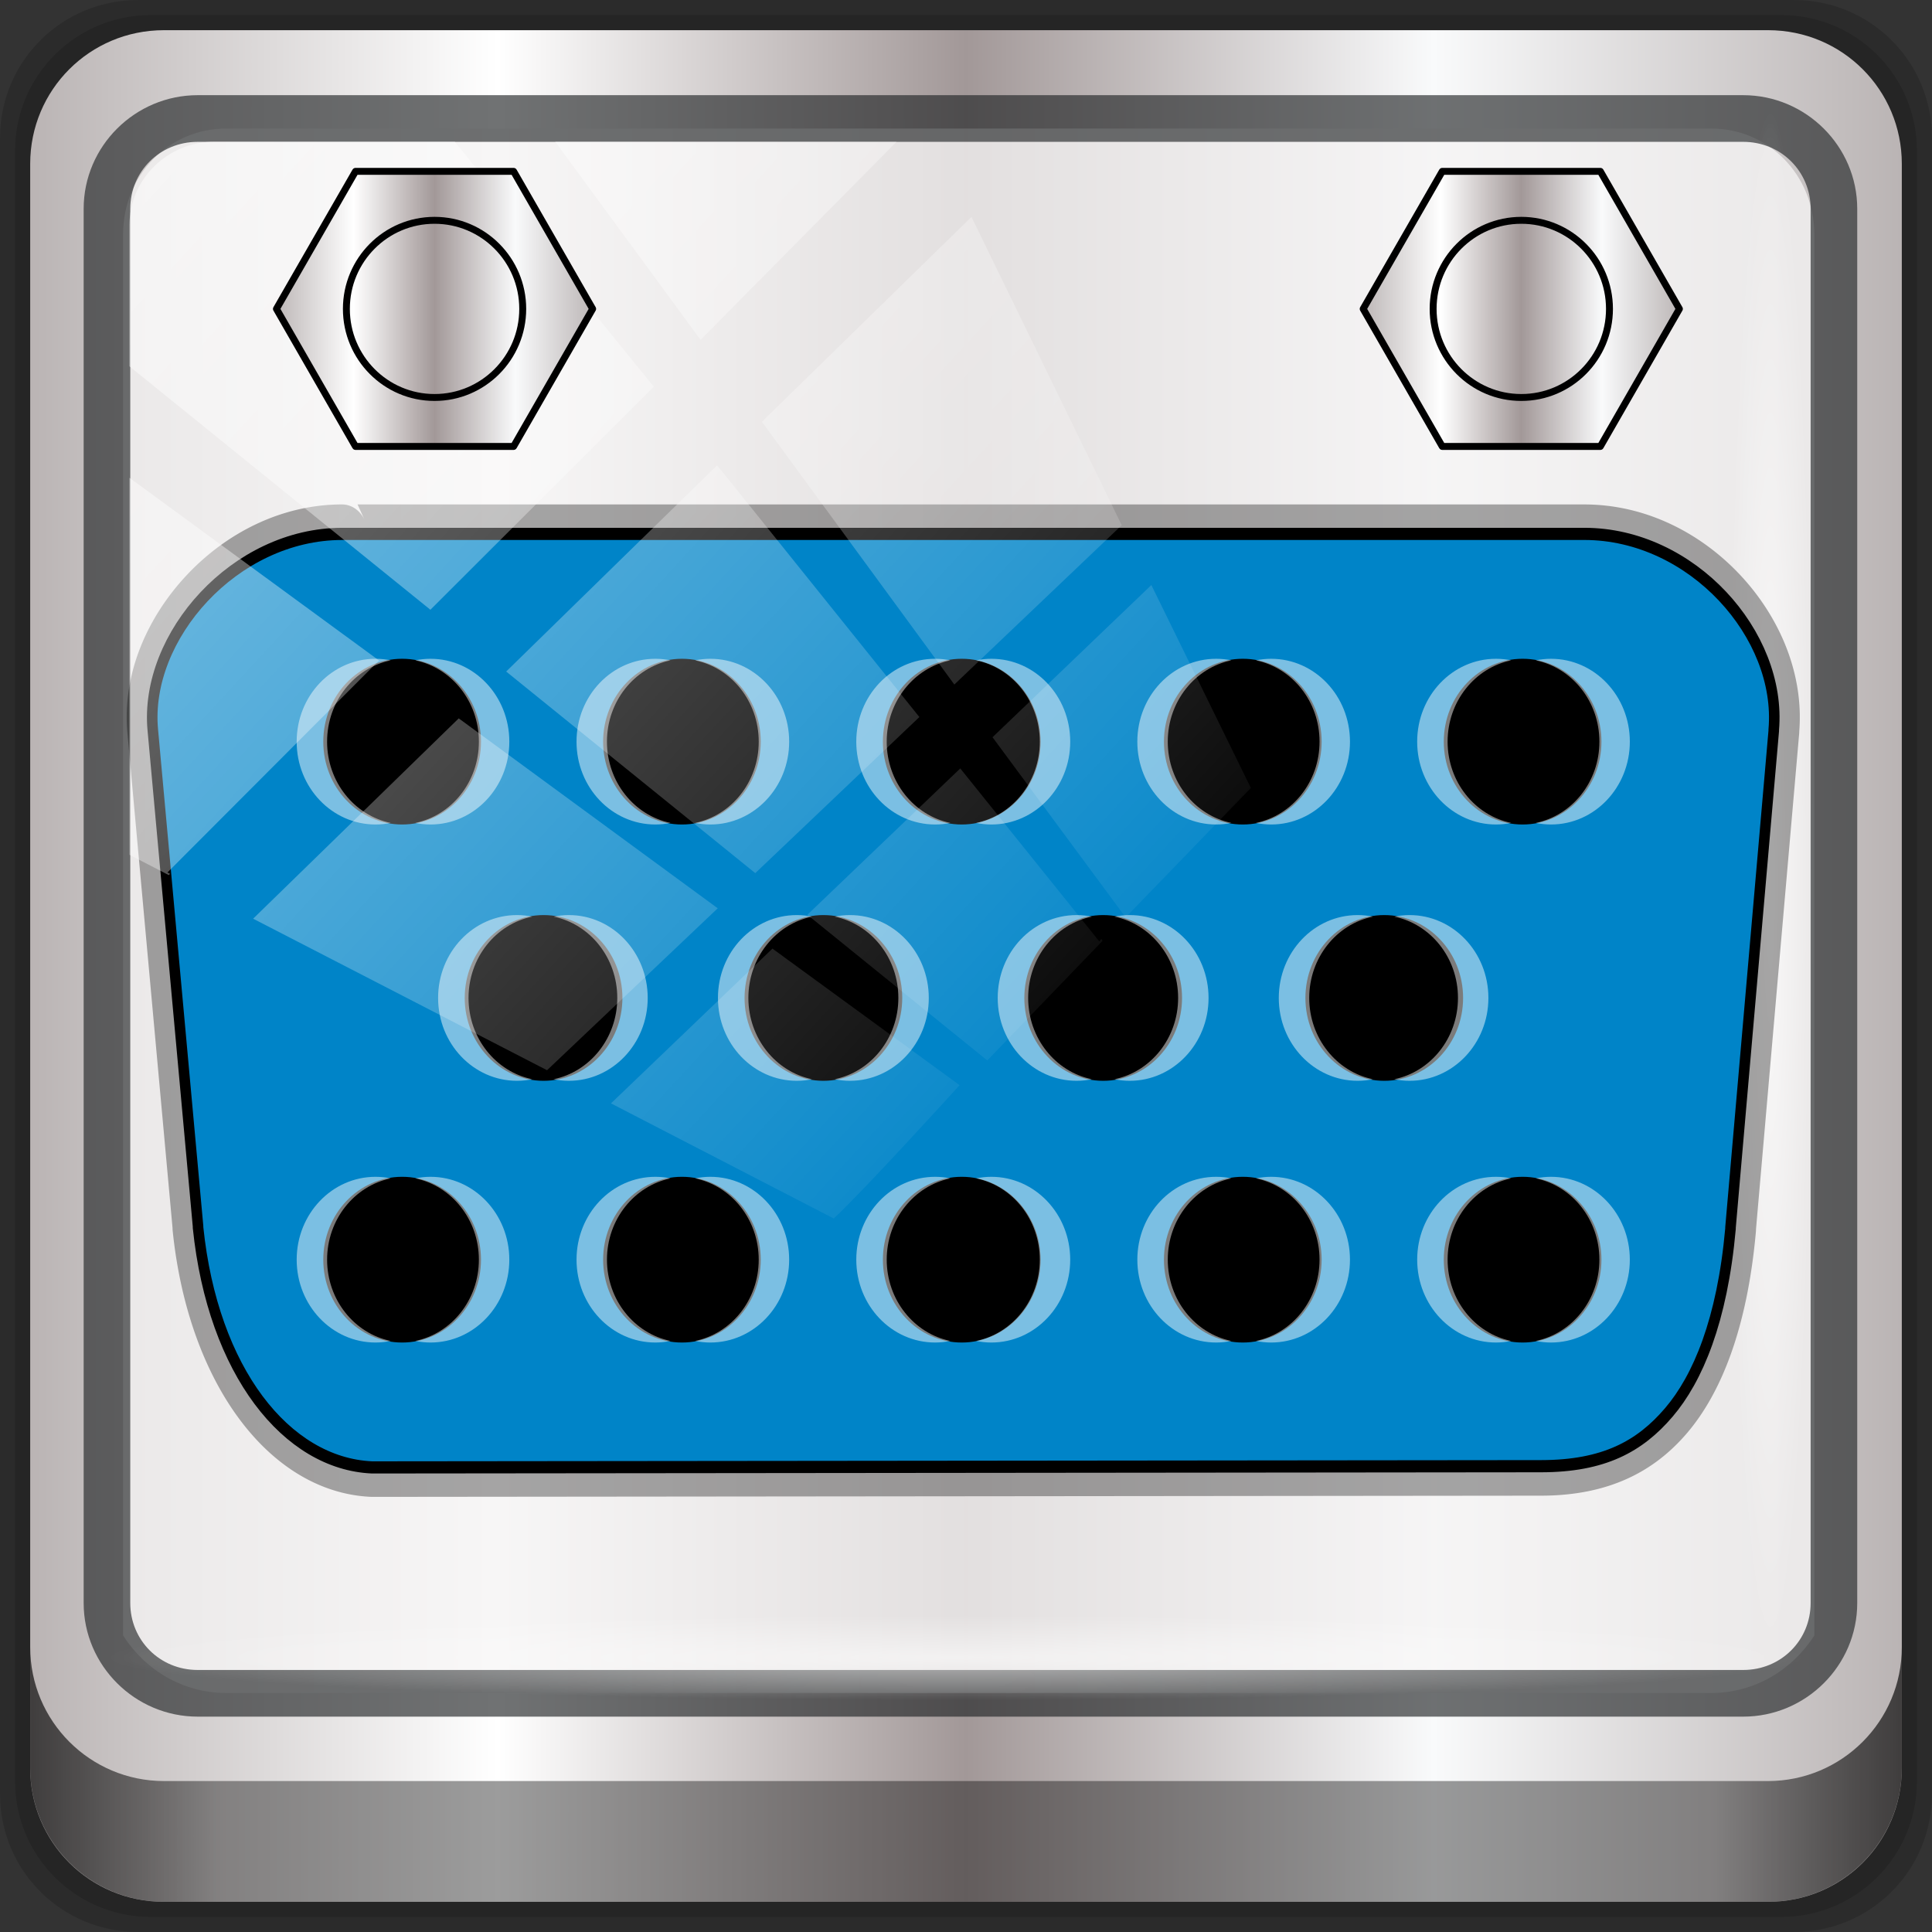 <?xml version="1.0" encoding="UTF-8" standalone="no"?>
<!-- Created with Inkscape (http://www.inkscape.org/) -->

<svg
   xmlns:dc="http://purl.org/dc/elements/1.1/"
   xmlns:cc="http://creativecommons.org/ns#"
   xmlns:rdf="http://www.w3.org/1999/02/22-rdf-syntax-ns#"
   xmlns:svg="http://www.w3.org/2000/svg"
   xmlns="http://www.w3.org/2000/svg"
   xmlns:xlink="http://www.w3.org/1999/xlink"
   xmlns:sodipodi="http://sodipodi.sourceforge.net/DTD/sodipodi-0.dtd"
   xmlns:inkscape="http://www.inkscape.org/namespaces/inkscape"
   width="96"
   height="96"
   viewBox="0 0 96 96"
   version="1.1"
   id="svg1072"
   inkscape:version="0.92.1 r"
   sodipodi:docname="blueman-serial.svg.svg">
  <rect x="0" y="0" width="96" height="96" fill="#333333" stroke="none"/>
  <defs
     id="defs1066">
    <linearGradient
       y2="47"
       x2="90"
       y1="47"
       x1="6"
       gradientTransform="matrix(1.107,0,0,1.107,-4.994,-3.621)"
       gradientUnits="userSpaceOnUse"
       id="linearGradient4071"
       xlink:href="#linearGradient6139-0"
       inkscape:collect="always" />
    <linearGradient
       id="linearGradient6139-0">
      <stop
         style="stop-color:#bab4b4;stop-opacity:1"
         offset="0"
         id="stop6141-2" />
      <stop
         id="stop6151-0"
         offset="0.25"
         style="stop-color:#ffffff;stop-opacity:1;" />
      <stop
         id="stop6147-1"
         offset="0.5"
         style="stop-color:#a29898;stop-opacity:1" />
      <stop
         style="stop-color:#f9fafb;stop-opacity:1;"
         offset="0.75"
         id="stop6149-4" />
      <stop
         style="stop-color:#bab4b4;stop-opacity:1"
         offset="1"
         id="stop6143-4" />
    </linearGradient>
    <linearGradient
       gradientUnits="userSpaceOnUse"
       y2="88.172"
       x2="94.5"
       y1="88.172"
       x1="1.5"
       id="linearGradient4129"
       xlink:href="#linearGradient3832-0-6-1-1"
       inkscape:collect="always"
       gradientTransform="translate(0.149,0.415)" />
    <linearGradient
       id="linearGradient3832-0-6-1-1">
      <stop
         id="stop3834-6-3-7-1"
         offset="0"
         style="stop-color:#000000;stop-opacity:1;" />
      <stop
         style="stop-color:#000000;stop-opacity:0.588;"
         offset="0.1"
         id="stop3872-2-4" />
      <stop
         id="stop3844-6-2-7-6"
         offset="0.9"
         style="stop-color:#000000;stop-opacity:0.588;" />
      <stop
         id="stop3836-5-0-2-9"
         offset="1"
         style="stop-color:#000000;stop-opacity:1;" />
    </linearGradient>
    <radialGradient
       r="43.199"
       fy="44.893"
       fx="13.948"
       cy="44.893"
       cx="13.948"
       gradientTransform="matrix(0.975,0,0,0.049,34.048,80.582)"
       gradientUnits="userSpaceOnUse"
       id="radialGradient7462"
       xlink:href="#linearGradient3737"
       inkscape:collect="always" />
    <linearGradient
       id="linearGradient3737">
      <stop
         id="stop3739"
         style="stop-color:#ffffff;stop-opacity:1"
         offset="0" />
      <stop
         id="stop3741"
         style="stop-color:#ffffff;stop-opacity:0"
         offset="1" />
    </linearGradient>
    <radialGradient
       r="43.199"
       fy="44.893"
       fx="13.948"
       cy="44.893"
       cx="13.948"
       gradientTransform="matrix(0.888,0,0,0.049,31.96,-90.317)"
       gradientUnits="userSpaceOnUse"
       id="radialGradient7464"
       xlink:href="#linearGradient3737"
       inkscape:collect="always" />
    <linearGradient
       y2="14.514"
       x2="50.528"
       y1="-28.642"
       x1="2.771"
       gradientUnits="userSpaceOnUse"
       id="linearGradient4767"
       xlink:href="#linearGradient3737"
       inkscape:collect="always" />
    <clipPath
       clipPathUnits="userSpaceOnUse"
       id="clipPath4156-4-1">
      <path
         style="opacity:0.6;fill:#ffffff;fill-opacity:1;stroke:none"
         d="m 27.046,-55.695 -14.214,13.321 h 0.061 l 15.653,21.771 10.231,-10.546 C 38.562,-32.302 27.468,-54.819 27.046,-55.695 Z M 9.647,-39.383 -5.241,-25.321 15.988,-7.806 26.372,-18.383 Z m 31.491,12.951 -9.741,9.714 8.945,12.458 7.781,-7.555 z m -49.84,4.379 -13.754,12.982 26.283,13.846 0.061,-0.062 -0.123,-0.062 L 13.599,-5.401 -8.702,-22.053 Z m 38.015,7.401 -9.803,9.775 11.579,9.559 7.628,-7.401 -8.669,-11.009 z m 20.187,5.674 -7.383,7.216 6.188,8.542 5.82,-6.137 z m -32.195,6.322 -9.557,9.498 13.662,7.185 7.934,-7.678 z m 23.312,2.374 -7.107,6.938 8.363,6.907 5.361,-5.674 -0.061,-0.092 -0.092,0.123 -6.464,-8.203 z m -8.73,8.542 -7.505,7.339 10.354,5.458 c 1.397,-1.321 5.675,-6.123 5.851,-6.322 z"
         id="path4158-0-8"
         inkscape:connector-curvature="0" />
    </clipPath>
    <linearGradient
       inkscape:collect="always"
       xlink:href="#linearGradient6139-0"
       id="linearGradient1017"
       x1="506.155"
       y1="1012.693"
       x2="530.336"
       y2="1012.693"
       gradientUnits="userSpaceOnUse" />
    <linearGradient
       inkscape:collect="always"
       xlink:href="#linearGradient6139-0"
       id="linearGradient1019"
       gradientUnits="userSpaceOnUse"
       x1="506.155"
       y1="1012.693"
       x2="530.336"
       y2="1012.693" />
    <linearGradient
       inkscape:collect="always"
       xlink:href="#linearGradient6139-0"
       id="linearGradient1021"
       gradientUnits="userSpaceOnUse"
       x1="506.155"
       y1="1012.693"
       x2="530.336"
       y2="1012.693" />
    <linearGradient
       inkscape:collect="always"
       xlink:href="#linearGradient6139-0"
       id="linearGradient1029"
       gradientUnits="userSpaceOnUse"
       x1="506.155"
       y1="1012.693"
       x2="530.336"
       y2="1012.693" />
    <linearGradient
       inkscape:collect="always"
       xlink:href="#linearGradient6139-0"
       id="linearGradient1031"
       gradientUnits="userSpaceOnUse"
       x1="506.155"
       y1="1012.693"
       x2="530.336"
       y2="1012.693" />
    <linearGradient
       inkscape:collect="always"
       xlink:href="#linearGradient6139-0"
       id="linearGradient1033"
       gradientUnits="userSpaceOnUse"
       x1="506.155"
       y1="1012.693"
       x2="530.336"
       y2="1012.693" />
  </defs>
  <sodipodi:namedview
     id="base"
     pagecolor="#ffffff"
     bordercolor="#666666"
     borderopacity="1.0"
     inkscape:pageopacity="0.0"
     inkscape:pageshadow="2"
     inkscape:zoom="1.156334"
     inkscape:cx="-115.38823"
     inkscape:cy="44.557005"
     inkscape:document-units="px"
     inkscape:current-layer="g2574"
     showgrid="false"
     inkscape:showpageshadow="false"
     units="px"
     inkscape:lockguides="false"
     inkscape:window-width="1280"
     inkscape:window-height="971"
     inkscape:window-x="0"
     inkscape:window-y="25"
     inkscape:window-maximized="1"
     inkscape:snap-global="false" />
  <g
     inkscape:label="Livello 1"
     inkscape:groupmode="layer"
     id="layer1"
     transform="translate(0,-1026.52)">
    <g
       transform="translate(-0.149,1026.105)"
       style="display:inline"
       id="g2574">
      <path
         inkscape:connector-curvature="0"
         id="path3288"
         d="M 89.292,0.415 H 7.006 c -3.799,0 -6.857,3.058 -6.857,6.857 V 89.558 c 0,3.799 3.058,6.857 6.857,6.857 H 89.292 c 3.799,0 6.857,-3.058 6.857,-6.857 V 7.272 c 0,-3.799 -3.058,-6.857 -6.857,-6.857 z"
         style="display:inline;opacity:0.15;fill:#000000;fill-opacity:1;fill-rule:nonzero;stroke:none" />
      <path
         style="display:inline;opacity:0.15;fill:#000000;fill-opacity:1;fill-rule:nonzero;stroke:none"
         d="M 88.649,1.165 H 7.649 c -3.739,0 -6.75,3.01 -6.75,6.75 V 88.915 c 0,3.74 3.011,6.75 6.75,6.75 H 88.649 c 3.74,0 6.75,-3.01 6.75,-6.75 V 7.915 c 0,-3.739 -3.01,-6.75 -6.75,-6.75 z"
         id="path4085"
         inkscape:connector-curvature="0" />
      <path
         inkscape:connector-curvature="0"
         id="rect4251-1"
         d="M 88.006,1.915 H 8.292 c -3.68,0 -6.643,2.963 -6.643,6.643 V 88.272 c 0,3.68 2.963,6.643 6.643,6.643 H 88.006 c 3.68,0 6.643,-2.963 6.643,-6.643 V 8.558 c 0,-3.68 -2.963,-6.643 -6.643,-6.643 z"
         style="display:inline;fill:url(#linearGradient4071);fill-opacity:1;fill-rule:nonzero;stroke:none" />
      <path
         sodipodi:nodetypes="sscccsccscccsss"
         inkscape:connector-curvature="0"
         id="path3400-6"
         d="m 11.39,6.802 c -2.856,0 -5.124,2.323 -5.124,5.25 v 21.756 7.35 40.526 c 1.097,1.71 2.969,2.855 5.124,2.855 h 4.099 65.589 4.099 c 2.155,0 4.027,-1.145 5.124,-2.855 V 41.159 33.808 12.052 c 0,-2.927 -2.268,-5.25 -5.124,-5.25 z"
         style="display:inline;opacity:0.779;fill:#f5f3f3;fill-opacity:1;fill-rule:nonzero;stroke:none;stroke-width:1.037" />
      <path
         style="color:#000000;font-style:normal;font-variant:normal;font-weight:normal;font-stretch:normal;font-size:medium;line-height:normal;font-family:Sans;-inkscape-font-specification:Sans;text-indent:0;text-align:start;text-decoration:none;text-decoration-line:none;letter-spacing:normal;word-spacing:normal;text-transform:none;writing-mode:lr-tb;direction:ltr;baseline-shift:baseline;text-anchor:start;display:inline;overflow:visible;visibility:visible;fill:#1f2224;fill-opacity:0.633;stroke:none;stroke-width:2.376;marker:none;enable-background:accumulate"
         d="m 9.974,5.144 c -3.117,0 -5.668,2.54 -5.668,5.646 v 69.278 c 0,3.106 2.551,5.646 5.668,5.646 H 86.766 c 3.117,0 5.668,-2.54 5.668,-5.646 V 10.79 c 0,-3.106 -2.551,-5.646 -5.668,-5.646 z m 0,2.319 H 86.766 c 1.888,0 3.352,1.48 3.352,3.327 v 69.278 c 0,1.846 -1.464,3.327 -3.352,3.327 H 9.974 c -1.888,0 -3.352,-1.48 -3.352,-3.327 V 10.79 c 0,-1.846 1.464,-3.327 3.352,-3.327 z"
         id="path4989"
         inkscape:connector-curvature="0" />
      <path
         id="path4118"
         d="m 1.649,82.259 v 6 c 0,3.68 2.976,6.656 6.656,6.656 H 87.993 c 3.68,0 6.656,-2.976 6.656,-6.656 v -6 c 0,3.68 -2.976,6.656 -6.656,6.656 H 8.305 c -3.68,0 -6.656,-2.976 -6.656,-6.656 z"
         style="display:inline;opacity:0.658;fill:url(#linearGradient4129);fill-opacity:1;fill-rule:nonzero;stroke:none"
         inkscape:connector-curvature="0" />
      <rect
         ry="4.25"
         rx="0"
         y="80.665"
         x="5.524"
         height="4.25"
         width="84.25"
         id="rect4131"
         style="opacity:0.55;fill:url(#radialGradient7462);fill-opacity:1;stroke:none" />
      <rect
         transform="rotate(90)"
         style="opacity:0.669;fill:url(#radialGradient7464);fill-opacity:1;stroke:none"
         id="rect4141"
         width="76.75"
         height="4.25"
         x="5.975"
         y="-90.234"
         rx="0"
         ry="4.25" />
      <g
         style="display:inline"
         id="g973"
         transform="matrix(0.317,0,0,0.366,-55.212,-273.576)">
        <path
           style="color:#000000;font-style:normal;font-variant:normal;font-weight:normal;font-stretch:normal;font-size:medium;line-height:normal;font-family:sans-serif;font-variant-ligatures:normal;font-variant-position:normal;font-variant-caps:normal;font-variant-numeric:normal;font-variant-alternates:normal;font-feature-settings:normal;text-indent:0;text-align:start;text-decoration:none;text-decoration-line:none;text-decoration-style:solid;text-decoration-color:#000000;letter-spacing:normal;word-spacing:normal;text-transform:none;writing-mode:lr-tb;direction:ltr;text-orientation:mixed;dominant-baseline:auto;baseline-shift:baseline;text-anchor:start;white-space:normal;shape-padding:0;clip-rule:nonzero;display:inline;overflow:visible;visibility:visible;opacity:1;isolation:auto;mix-blend-mode:normal;color-interpolation:sRGB;color-interpolation-filters:linearRGB;solid-color:#000000;solid-opacity:1;vector-effect:none;fill:#000000;fill-opacity:0.333;fill-rule:nonzero;stroke:none;stroke-width:8;stroke-linecap:round;stroke-linejoin:round;stroke-miterlimit:4;stroke-dasharray:none;stroke-dashoffset:0;stroke-opacity:1;color-rendering:auto;image-rendering:auto;shape-rendering:auto;text-rendering:auto;enable-background:accumulate"
           d="m 228.27,817.094 c -9.512,0 -18.167,3.881 -24.361,9.598 -6.195,5.716 -10.136,13.447 -9.297,21.406 l 7.072,67.207 v -0.047 a 4,4 0 0 0 0.027,0.473 c 2.488,20.94 15.335,35.494 31.084,36.096 a 4,4 0 0 0 0.152,0.004 h 0.324 0.16 a 4,4 0 0 0 0.004,0 l 182.779,-0.164 c 10.55,-0.009 17.683,-3.246 22.85,-8.482 5.34,-5.406 9.456,-14.216 10.811,-27.355 a 4,4 0 0 0 0.019,-0.398 v 0.029 l 6.76,-67.219 a 4,4 0 0 0 0.019,-0.398 v -0.164 l -0.019,0.4 c 0.807,-8.023 -3.113,-15.773 -9.307,-21.469 -6.194,-5.695 -14.843,-9.516 -24.354,-9.516 h -192.305 l 1.123,2.145 a 4,4 0 0 0 -3.543,-2.145 z m 0,8 h 194.725 c 7.344,0 14.182,3.03 18.939,7.404 4.757,4.375 7.249,9.915 6.76,14.779 a 4,4 0 0 0 -0.019,0.4 v -0.037 l -6.758,67.217 a 4,4 0 0 0 -0.012,0.223 c -1.231,11.812 -4.819,18.725 -8.531,22.482 a 4,4 0 0 0 -0.002,0.002 c -3.936,3.989 -8.06,6.094 -17.162,6.102 l -182.779,0.164 h -0.158 -0.184 c -10.93,-0.426 -21.223,-10.772 -23.416,-28.947 a 4,4 0 0 0 -0.012,-0.207 l -7.094,-67.416 a 4,4 0 0 0 0,-0.002 c -0.498,-4.72 1.991,-10.282 6.766,-14.688 4.775,-4.406 11.63,-7.477 18.938,-7.477 z"
           id="path947"
           inkscape:connector-curvature="0" />
        <path
           d="m 228.271,821.097 c -16.824,0 -31.019,13.91 -29.685,26.585 l 7.095,67.418 v 0.162 c 2.33,19.591 13.915,32.06 27.269,32.569 -0.027,0 0.192,0 0.322,0 0.064,0 0.048,0 0.16,0 l 182.779,-0.162 c 9.825,-0.005 15.452,-2.677 20.004,-7.289 4.533,-4.586 8.389,-12.453 9.681,-24.955 v -0.162 l 6.778,-67.418 c 0,-0.059 0,-0.115 0,-0.162 1.3,-12.885 -12.829,-26.585 -29.679,-26.585 H 228.271"
           style="fill:#ffffff;fill-opacity:1;fill-rule:nonzero;stroke:none;stroke-width:2.663"
           id="path11525"
           inkscape:connector-curvature="0" />
        <path
           inkscape:connector-curvature="0"
           id="path11529"
           style="fill:#0084c8;fill-opacity:1;stroke:#000000;stroke-width:1.653;stroke-linecap:round;stroke-linejoin:round;stroke-miterlimit:4;stroke-dasharray:none;stroke-opacity:1"
           d="m 228.269,821.094 c -16.82,0 -31.017,13.905 -29.68,26.584 l 7.095,67.417 v 0.163 c 2.328,19.593 13.913,32.062 27.265,32.571 -0.024,0 0.194,0 0.324,0 0.064,0 0.048,0 0.16,0 l 182.78,-0.163 c 9.826,-0.008 15.454,-2.68 20.006,-7.293 4.53,-4.586 8.389,-12.455 9.677,-24.956 v -0.16 l 6.778,-67.417 c 0,-0.059 0,-0.115 0,-0.163 1.297,-12.888 -12.826,-26.584 -29.68,-26.584 h -194.724 z" />
        <g
           transform="translate(-3.447,2.784)"
           id="g964">
          <path
             sodipodi:nodetypes="ssssssssssssssssssssssssssssssssssssssssssssssssssssssssssssssssssssss"
             inkscape:connector-curvature="0"
             id="path11531"
             style="fill:#000000;fill-opacity:1;fill-rule:nonzero;stroke:none;stroke-width:3.023"
             d="m 253.482,846.517 c 0,6.21 -5.532,11.246 -12.363,11.246 -6.825,0 -12.357,-5.036 -12.357,-11.246 0,-6.218 5.532,-11.254 12.357,-11.254 6.831,0 12.363,5.036 12.363,11.254 z m 43.852,0 c 0,6.21 -5.532,11.246 -12.351,11.246 -6.825,0 -12.354,-5.036 -12.354,-11.246 0,-6.218 5.529,-11.254 12.354,-11.254 6.818,0 12.351,5.036 12.351,11.254 z m 43.864,0 c 0,6.21 -5.532,11.246 -12.357,11.246 -6.831,0 -12.36,-5.036 -12.36,-11.246 0,-6.218 5.529,-11.254 12.36,-11.254 6.825,0 12.357,5.036 12.357,11.254 z m 44.055,0 c 0,6.21 -5.529,11.246 -12.36,11.246 -6.828,0 -12.357,-5.036 -12.357,-11.246 0,-6.218 5.529,-11.254 12.357,-11.254 6.831,0 12.36,5.036 12.36,11.254 z m 43.858,0 c 0,6.21 -5.535,11.246 -12.36,11.246 -6.818,0 -12.351,-5.036 -12.351,-11.246 0,-6.218 5.532,-11.254 12.351,-11.254 6.825,0 12.36,5.036 12.36,11.254 z m -175.629,70.326 c 0,6.213 -5.532,11.249 -12.363,11.249 -6.825,0 -12.357,-5.036 -12.357,-11.249 0,-6.207 5.532,-11.251 12.357,-11.251 6.831,0 12.363,5.044 12.363,11.251 z m 43.852,0 c 0,6.213 -5.532,11.249 -12.351,11.249 -6.825,0 -12.354,-5.036 -12.354,-11.249 0,-6.207 5.529,-11.251 12.354,-11.251 6.818,0 12.351,5.044 12.351,11.251 z m 43.864,0 c 0,6.213 -5.532,11.249 -12.357,11.249 -6.831,0 -12.36,-5.036 -12.36,-11.249 0,-6.207 5.529,-11.251 12.36,-11.251 6.825,0 12.357,5.044 12.357,11.251 z m 44.055,0 c 0,6.213 -5.529,11.249 -12.36,11.249 -6.828,0 -12.357,-5.036 -12.357,-11.249 0,-6.207 5.529,-11.251 12.357,-11.251 6.831,0 12.36,5.044 12.36,11.251 z m 43.858,0 c 0,6.213 -5.535,11.249 -12.36,11.249 -6.818,0 -12.351,-5.036 -12.351,-11.249 0,-6.207 5.532,-11.251 12.351,-11.251 6.825,0 12.36,5.044 12.36,11.251 z M 275.649,881.31 c 0,6.204 -5.529,11.249 -12.354,11.249 -6.828,0 -12.363,-5.044 -12.363,-11.249 0,-6.213 5.535,-11.251 12.363,-11.251 6.825,0 12.354,5.039 12.354,11.251 z m 43.864,0 c 0,6.204 -5.542,11.249 -12.36,11.249 -6.825,0 -12.357,-5.044 -12.357,-11.249 0,-6.213 5.532,-11.251 12.357,-11.251 6.818,0 12.36,5.039 12.36,11.251 z m 43.858,0 c 0,6.204 -5.529,11.249 -12.36,11.249 -6.828,0 -12.36,-5.044 -12.36,-11.249 0,-6.213 5.532,-11.251 12.36,-11.251 6.831,0 12.36,5.039 12.36,11.251 z m 44.055,0 c 0,6.204 -5.529,11.249 -12.36,11.249 -6.825,0 -12.357,-5.044 -12.357,-11.249 0,-6.213 5.532,-11.251 12.357,-11.251 6.831,0 12.36,5.039 12.36,11.251 z" />
          <path
             sodipodi:nodetypes="ssscscsssscscsssscscsssscscsssscscsssscscsssscscsssscscsssscscsssscscsssscscsssscscsssscscsssscscs"
             inkscape:connector-curvature="0"
             id="path934"
             d="m 236.944,835.264 c -6.825,0 -12.355,5.036 -12.355,11.254 0,6.21 5.531,11.244 12.355,11.244 0.817,0 1.615,-0.076 2.387,-0.213 -5.683,-1.011 -9.973,-5.563 -9.973,-11.031 0,-5.475 4.289,-10.03 9.973,-11.041 -0.772,-0.137 -1.571,-0.213 -2.387,-0.213 z m 43.865,0 c -6.825,0 -12.353,5.036 -12.353,11.254 0,6.21 5.528,11.244 12.353,11.244 0.816,0 1.613,-0.075 2.385,-0.213 -5.682,-1.012 -9.968,-5.564 -9.968,-11.031 0,-5.474 4.286,-10.029 9.968,-11.041 -0.772,-0.138 -1.569,-0.213 -2.385,-0.213 z m 43.858,0 c -6.831,0 -12.36,5.036 -12.36,11.254 0,6.21 5.529,11.244 12.36,11.244 0.816,0 1.613,-0.076 2.385,-0.213 -5.687,-1.011 -9.975,-5.563 -9.975,-11.031 0,-5.475 4.288,-10.03 9.975,-11.041 -0.772,-0.137 -1.569,-0.213 -2.385,-0.213 z m 44.053,0 c -6.828,0 -12.358,5.036 -12.358,11.254 0,6.21 5.53,11.244 12.358,11.244 0.817,0 1.613,-0.076 2.385,-0.213 -5.685,-1.011 -9.973,-5.563 -9.973,-11.031 0,-5.475 4.288,-10.03 9.973,-11.041 -0.772,-0.137 -1.568,-0.213 -2.385,-0.213 z m 43.858,0 c -6.818,0 -12.351,5.036 -12.351,11.254 0,6.21 5.532,11.244 12.351,11.244 0.817,0 1.612,-0.075 2.385,-0.213 -5.678,-1.012 -9.966,-5.564 -9.966,-11.031 0,-5.474 4.288,-10.029 9.966,-11.041 -0.772,-0.138 -1.568,-0.213 -2.385,-0.213 z m -153.457,34.795 c -6.828,0 -12.362,5.039 -12.362,11.252 0,6.204 5.534,11.248 12.362,11.248 0.816,0 1.613,-0.078 2.385,-0.215 -5.686,-1.013 -9.978,-5.57 -9.978,-11.033 0,-5.47 4.291,-10.027 9.978,-11.039 -0.772,-0.137 -1.569,-0.213 -2.385,-0.213 z m 43.858,0 c -6.825,0 -12.355,5.039 -12.355,11.252 0,6.204 5.531,11.248 12.355,11.248 0.816,0 1.613,-0.077 2.385,-0.215 -5.682,-1.014 -9.971,-5.571 -9.971,-11.033 0,-5.469 4.288,-10.026 9.971,-11.039 -0.772,-0.138 -1.569,-0.213 -2.385,-0.213 z m 43.858,0 c -6.828,0 -12.36,5.039 -12.36,11.252 0,6.204 5.532,11.248 12.36,11.248 0.817,0 1.615,-0.078 2.387,-0.215 -5.686,-1.013 -9.977,-5.57 -9.977,-11.033 0,-5.47 4.292,-10.027 9.977,-11.039 -0.772,-0.137 -1.571,-0.213 -2.387,-0.213 z m 44.056,0 c -6.825,0 -12.358,5.039 -12.358,11.252 0,6.204 5.533,11.248 12.358,11.248 0.817,0 1.614,-0.077 2.387,-0.215 -5.684,-1.013 -9.975,-5.57 -9.975,-11.033 0,-5.47 4.292,-10.027 9.975,-11.039 -0.773,-0.138 -1.57,-0.213 -2.387,-0.213 z m -153.948,35.534 c -6.825,0 -12.355,5.043 -12.355,11.25 0,6.213 5.531,11.248 12.355,11.248 0.817,0 1.615,-0.076 2.387,-0.213 -5.683,-1.012 -9.973,-5.565 -9.973,-11.035 0,-5.465 4.289,-10.024 9.973,-11.037 -0.772,-0.138 -1.571,-0.213 -2.387,-0.213 z m 43.865,0 c -6.825,0 -12.353,5.043 -12.353,11.25 0,6.213 5.528,11.248 12.353,11.248 0.816,0 1.613,-0.075 2.385,-0.213 -5.682,-1.012 -9.968,-5.566 -9.968,-11.035 0,-5.464 4.286,-10.023 9.968,-11.037 -0.772,-0.138 -1.569,-0.213 -2.385,-0.213 z m 43.858,0 c -6.831,0 -12.36,5.043 -12.36,11.25 0,6.213 5.529,11.248 12.36,11.248 0.816,0 1.613,-0.076 2.385,-0.213 -5.687,-1.012 -9.975,-5.565 -9.975,-11.035 0,-5.465 4.288,-10.024 9.975,-11.037 -0.772,-0.138 -1.569,-0.213 -2.385,-0.213 z m 44.053,0 c -6.828,0 -12.358,5.043 -12.358,11.25 0,6.213 5.53,11.248 12.358,11.248 0.817,0 1.613,-0.076 2.385,-0.213 -5.685,-1.012 -9.973,-5.565 -9.973,-11.035 0,-5.465 4.288,-10.024 9.973,-11.037 -0.772,-0.138 -1.568,-0.213 -2.385,-0.213 z m 43.858,0 c -6.818,0 -12.351,5.043 -12.351,11.25 0,6.213 5.532,11.248 12.351,11.248 0.817,0 1.612,-0.075 2.385,-0.213 -5.678,-1.012 -9.966,-5.566 -9.966,-11.035 0,-5.464 4.288,-10.023 9.966,-11.037 -0.772,-0.138 -1.568,-0.213 -2.385,-0.213 z"
             style="opacity:0.482;fill:#ffffff;fill-opacity:1;fill-rule:nonzero;stroke:none;stroke-width:3.023" />
          <path
             sodipodi:nodetypes="ssscscsssscscsssscscsssscscsssscscsssscscsssscscsssscscsssscscsssscscsssscscsssscscsssscscsssscscs"
             style="opacity:0.482;fill:#ffffff;fill-opacity:1;fill-rule:nonzero;stroke:none;stroke-width:3.023"
             d="m 421.207,835.264 c 6.825,0 12.355,5.036 12.355,11.254 0,6.21 -5.531,11.244 -12.355,11.244 -0.817,0 -1.615,-0.076 -2.387,-0.213 5.684,-1.011 9.973,-5.563 9.973,-11.031 0,-5.475 -4.289,-10.03 -9.973,-11.041 0.772,-0.137 1.571,-0.213 2.387,-0.213 z m -43.865,0 c 6.825,0 12.353,5.036 12.353,11.254 0,6.21 -5.528,11.244 -12.353,11.244 -0.816,0 -1.613,-0.075 -2.385,-0.213 5.682,-1.012 9.968,-5.564 9.968,-11.031 0,-5.474 -4.286,-10.029 -9.968,-11.041 0.772,-0.138 1.569,-0.213 2.385,-0.213 z m -43.858,0 c 6.831,0 12.36,5.036 12.36,11.254 0,6.21 -5.529,11.244 -12.36,11.244 -0.816,0 -1.613,-0.076 -2.385,-0.213 5.687,-1.011 9.975,-5.563 9.975,-11.031 0,-5.475 -4.288,-10.03 -9.975,-11.041 0.772,-0.137 1.569,-0.213 2.385,-0.213 z m -44.053,0 c 6.828,0 12.358,5.036 12.358,11.254 0,6.21 -5.53,11.244 -12.358,11.244 -0.817,0 -1.613,-0.076 -2.385,-0.213 5.685,-1.011 9.973,-5.563 9.973,-11.031 0,-5.475 -4.288,-10.03 -9.973,-11.041 0.772,-0.137 1.568,-0.213 2.385,-0.213 z m -43.858,0 c 6.818,0 12.351,5.036 12.351,11.254 0,6.21 -5.532,11.244 -12.351,11.244 -0.817,0 -1.612,-0.075 -2.385,-0.213 5.678,-1.012 9.966,-5.564 9.966,-11.031 0,-5.474 -4.288,-10.029 -9.966,-11.041 0.772,-0.138 1.568,-0.213 2.385,-0.213 z m 153.457,34.795 c 6.828,0 12.362,5.039 12.362,11.252 0,6.204 -5.534,11.248 -12.362,11.248 -0.816,0 -1.613,-0.078 -2.385,-0.215 5.686,-1.013 9.978,-5.57 9.978,-11.033 0,-5.47 -4.291,-10.027 -9.978,-11.039 0.772,-0.137 1.569,-0.213 2.385,-0.213 z m -43.858,0 c 6.825,0 12.355,5.039 12.355,11.252 0,6.204 -5.531,11.248 -12.355,11.248 -0.816,0 -1.613,-0.077 -2.385,-0.215 5.682,-1.014 9.971,-5.571 9.971,-11.033 0,-5.469 -4.288,-10.026 -9.971,-11.039 0.772,-0.138 1.569,-0.213 2.385,-0.213 z m -43.858,0 c 6.828,0 12.36,5.039 12.36,11.252 0,6.204 -5.532,11.248 -12.36,11.248 -0.817,0 -1.615,-0.078 -2.387,-0.215 5.686,-1.013 9.978,-5.57 9.978,-11.033 0,-5.47 -4.292,-10.027 -9.978,-11.039 0.772,-0.137 1.571,-0.213 2.387,-0.213 z m -44.056,0 c 6.825,0 12.358,5.039 12.358,11.252 0,6.204 -5.533,11.248 -12.358,11.248 -0.817,0 -1.614,-0.077 -2.387,-0.215 5.683,-1.013 9.975,-5.57 9.975,-11.033 0,-5.47 -4.292,-10.027 -9.975,-11.039 0.773,-0.138 1.57,-0.213 2.387,-0.213 z m 153.948,35.534 c 6.825,0 12.355,5.043 12.355,11.25 0,6.213 -5.531,11.248 -12.355,11.248 -0.817,0 -1.615,-0.076 -2.387,-0.213 5.684,-1.012 9.973,-5.565 9.973,-11.035 0,-5.465 -4.289,-10.024 -9.973,-11.037 0.772,-0.138 1.571,-0.213 2.387,-0.213 z m -43.865,0 c 6.825,0 12.353,5.043 12.353,11.25 0,6.213 -5.528,11.248 -12.353,11.248 -0.816,0 -1.613,-0.075 -2.385,-0.213 5.682,-1.012 9.968,-5.566 9.968,-11.035 0,-5.464 -4.286,-10.023 -9.968,-11.037 0.772,-0.138 1.569,-0.213 2.385,-0.213 z m -43.858,0 c 6.831,0 12.36,5.043 12.36,11.25 0,6.213 -5.529,11.248 -12.36,11.248 -0.816,0 -1.613,-0.076 -2.385,-0.213 5.687,-1.012 9.975,-5.565 9.975,-11.035 0,-5.465 -4.288,-10.024 -9.975,-11.037 0.772,-0.138 1.569,-0.213 2.385,-0.213 z m -44.053,0 c 6.828,0 12.358,5.043 12.358,11.25 0,6.213 -5.53,11.248 -12.358,11.248 -0.817,0 -1.613,-0.076 -2.385,-0.213 5.685,-1.012 9.973,-5.565 9.973,-11.035 0,-5.465 -4.288,-10.024 -9.973,-11.037 0.772,-0.138 1.568,-0.213 2.385,-0.213 z m -43.858,0 c 6.818,0 12.351,5.043 12.351,11.25 0,6.213 -5.532,11.248 -12.351,11.248 -0.817,0 -1.612,-0.075 -2.385,-0.213 5.678,-1.012 9.966,-5.566 9.966,-11.035 0,-5.464 -4.288,-10.023 -9.966,-11.037 0.772,-0.138 1.568,-0.213 2.385,-0.213 z"
             id="path951"
             inkscape:connector-curvature="0" />
        </g>
      </g>
      <rect
         clip-path="url(#clipPath4156-4-1)"
         ry="3.957"
         rx="3.957"
         y="-30"
         x="2"
         height="69.024"
         width="75.966"
         id="rect4146"
         style="opacity:0.508;fill:url(#linearGradient4767);fill-opacity:1;stroke:none"
         transform="matrix(1.069,0,0,1.048,4.444,38.894)" />
      <g
         transform="matrix(0.664,0,0,0.664,-268.374,-656.664)"
         id="layer1-6"
         inkscape:label="Layer 1"
         style="fill:url(#linearGradient1017);fill-opacity:1">
        <path
           inkscape:connector-curvature="0"
           id="path11523"
           style="fill:url(#linearGradient1019);fill-opacity:1;stroke:#000000;stroke-width:0.518;stroke-linecap:round;stroke-linejoin:round;stroke-miterlimit:4;stroke-dasharray:none;stroke-opacity:1"
           d="m 524.845,1012.692 c 0,3.661 -2.956,6.63 -6.6,6.63 -3.644,0 -6.597,-2.969 -6.597,-6.63 0,-3.661 2.954,-6.628 6.597,-6.628 3.644,0 6.6,2.967 6.6,6.628 z m -0.683,10.294 h -11.831 l -5.917,-10.294 5.917,-10.292 h 11.831 l 5.915,10.292 z" />
        <g
           id="g959"
           transform="matrix(1,0,0,1.154,0,-125.868)"
           style="fill:url(#linearGradient1021);fill-opacity:1" />
      </g>
      <g
         style="fill:url(#linearGradient1033);fill-opacity:1"
         inkscape:label="Layer 1"
         id="g1027"
         transform="matrix(0.664,0,0,0.664,-322.374,-656.664)">
        <path
           d="m 524.845,1012.692 c 0,3.661 -2.956,6.63 -6.6,6.63 -3.644,0 -6.597,-2.969 -6.597,-6.63 0,-3.661 2.954,-6.628 6.597,-6.628 3.644,0 6.6,2.967 6.6,6.628 z m -0.683,10.294 h -11.831 l -5.917,-10.294 5.917,-10.292 h 11.831 l 5.915,10.292 z"
           style="fill:url(#linearGradient1029);fill-opacity:1;stroke:#000000;stroke-width:0.518;stroke-linecap:round;stroke-linejoin:round;stroke-miterlimit:4;stroke-dasharray:none;stroke-opacity:1"
           id="path1023"
           inkscape:connector-curvature="0" />
        <g
           style="fill:url(#linearGradient1031);fill-opacity:1"
           transform="matrix(1,0,0,1.154,0,-125.868)"
           id="g1025" />
      </g>
    </g>
  </g>
</svg>

